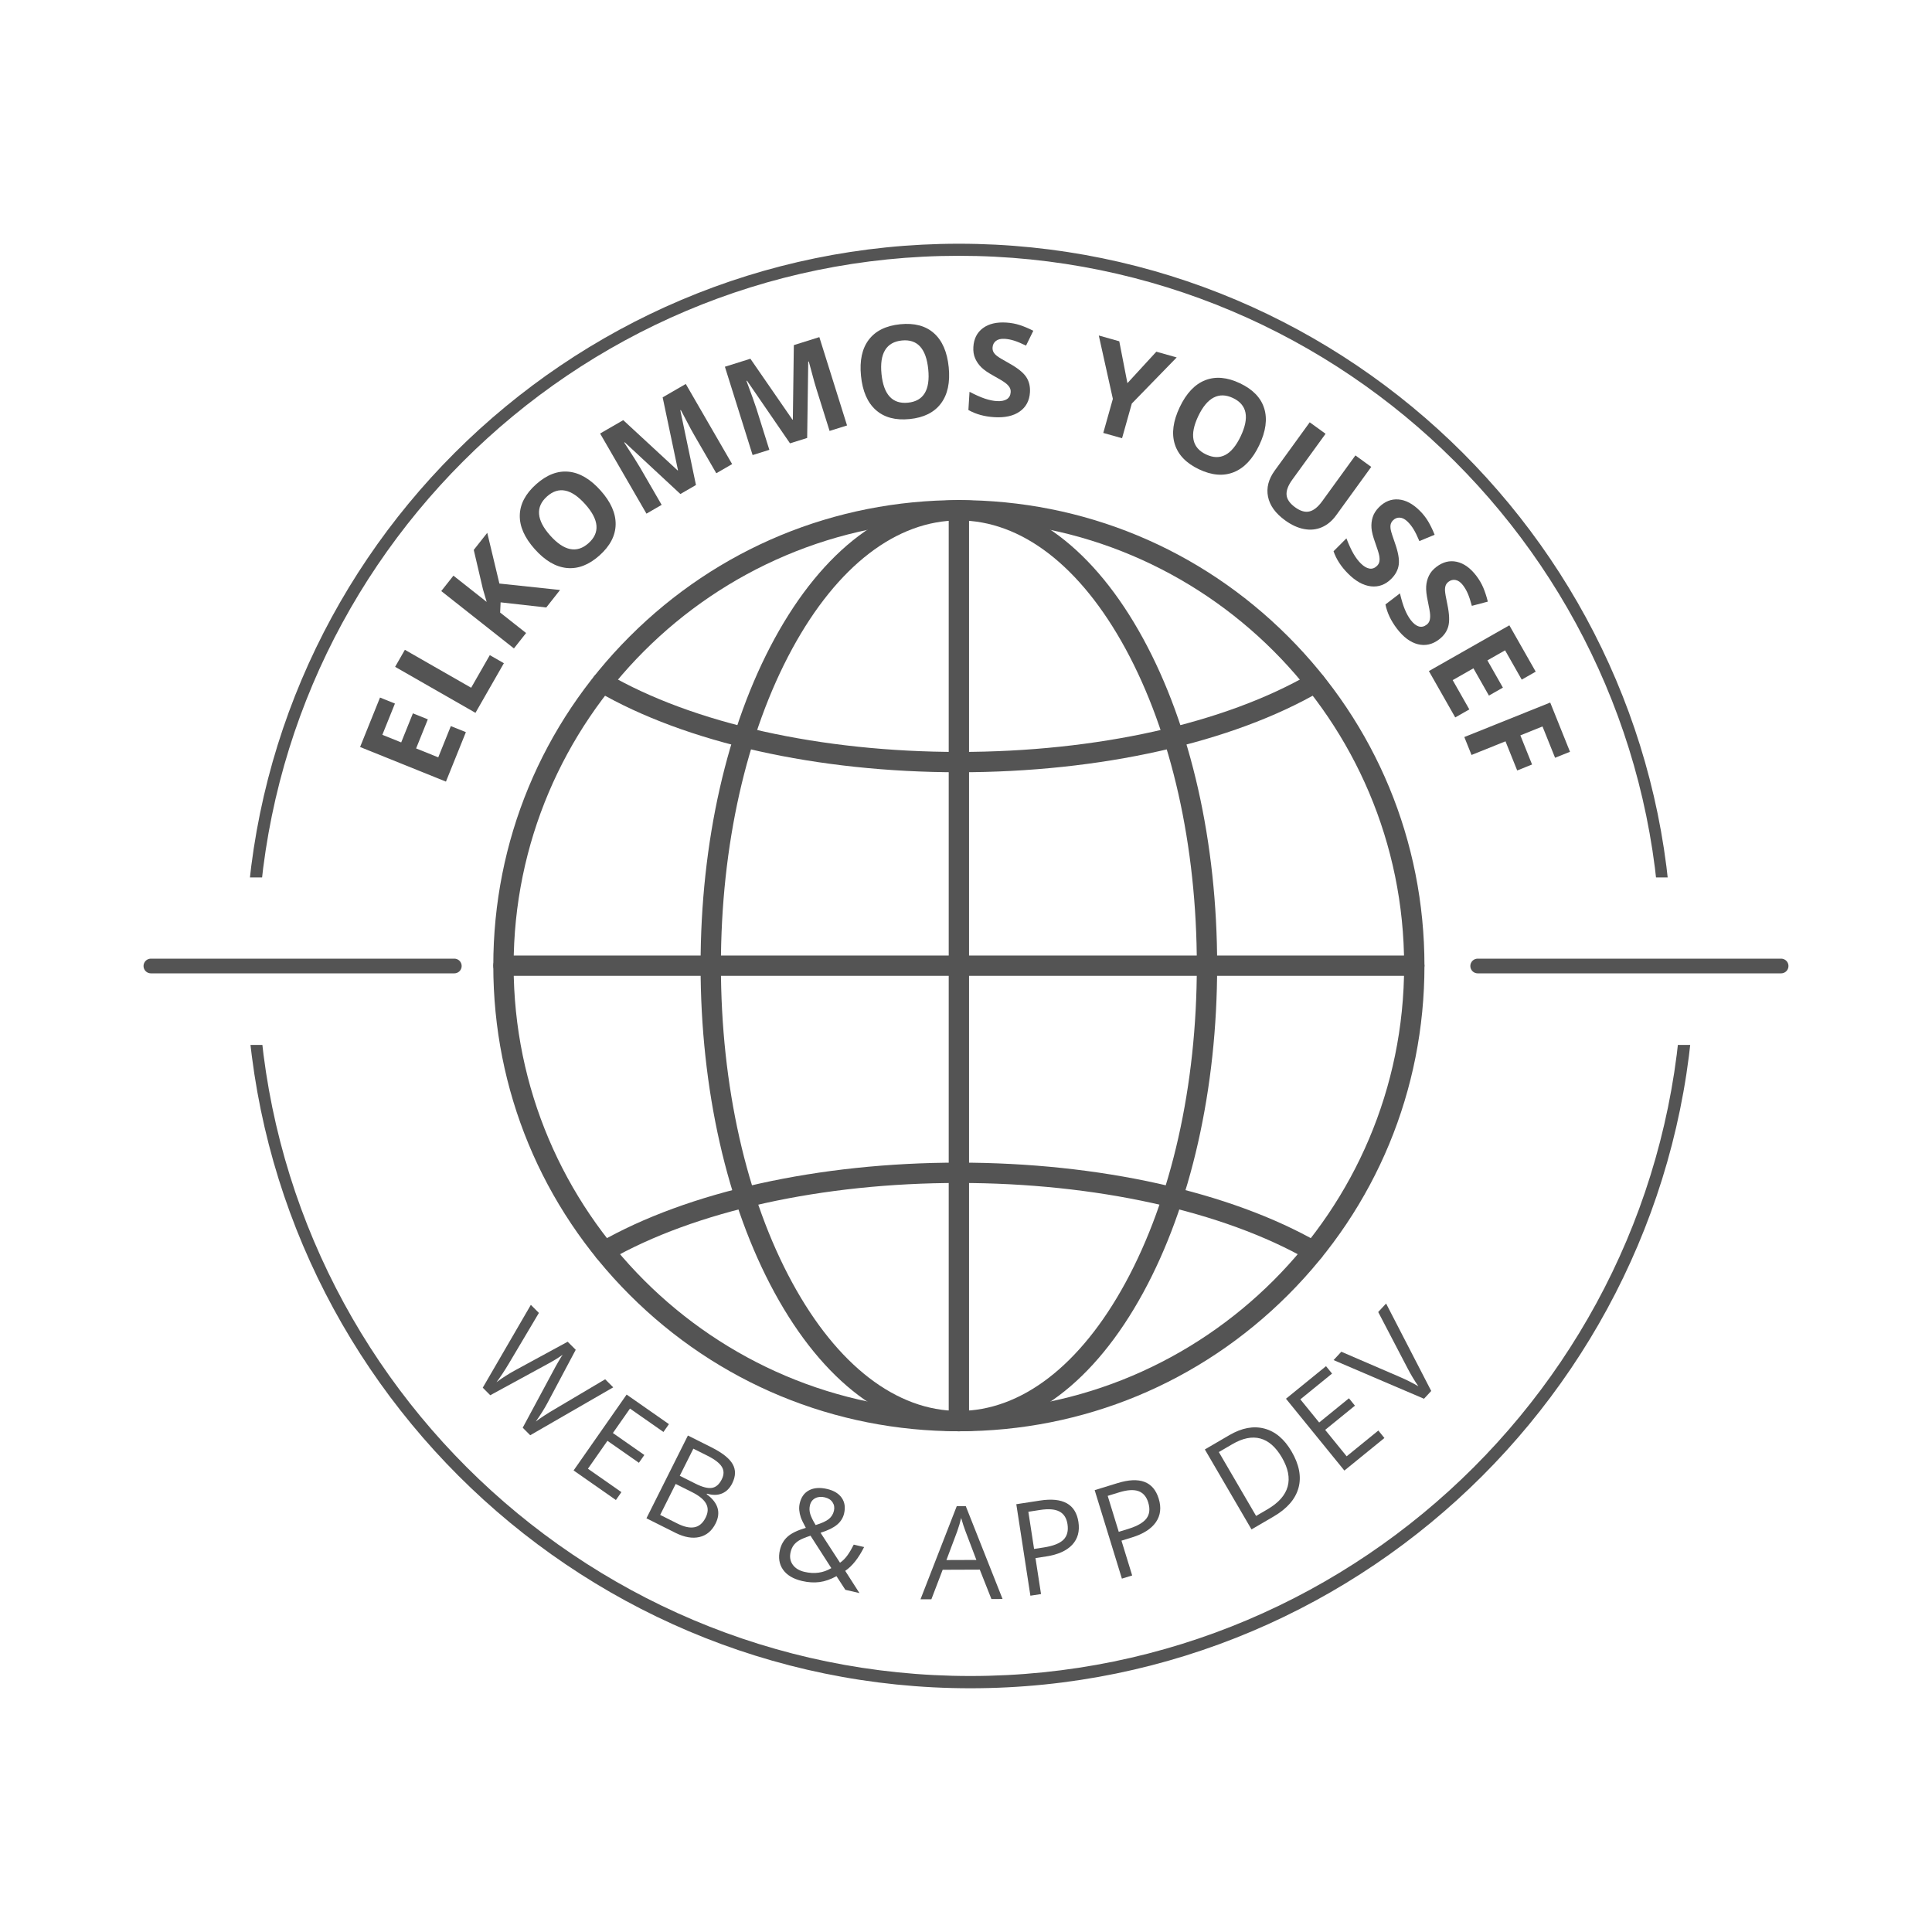 <svg xmlns="http://www.w3.org/2000/svg" xmlns:xlink="http://www.w3.org/1999/xlink" width="5000" zoomAndPan="magnify" viewBox="0 0 3750 3750" height="5000" preserveAspectRatio="xMidYMid meet" version="1.0"><defs><g/><clipPath id="c9b4b44cd6"><path d="M 957.973 971.184 L 2765 971.184 L 2765 2778.684 L 957.973 2778.684 Z M 957.973 971.184 " clip-rule="nonzero"/></clipPath><clipPath id="03ca167947"><path d="M 1359 971.184 L 2363 971.184 L 2363 2778.684 L 1359 2778.684 Z M 1359 971.184 " clip-rule="nonzero"/></clipPath><clipPath id="a012d96a13"><path d="M 1841 971.184 L 1881 971.184 L 1881 2778.684 L 1841 2778.684 Z M 1841 971.184 " clip-rule="nonzero"/></clipPath><clipPath id="9579e8ed0f"><path d="M 957.973 1854 L 2765 1854 L 2765 1895 L 957.973 1895 Z M 957.973 1854 " clip-rule="nonzero"/></clipPath><clipPath id="349b1fcfcf"><path d="M 476.504 473.078 L 3246 473.078 L 3246 1703.078 L 476.504 1703.078 Z M 476.504 473.078 " clip-rule="nonzero"/></clipPath><clipPath id="d9e8653a81"><path d="M 477 2028.168 L 3289.504 2028.168 L 3289.504 3276.918 L 477 3276.918 Z M 477 2028.168 " clip-rule="nonzero"/></clipPath></defs><g clip-path="url(#c9b4b44cd6)"><path fill="#545454" d="M 1861.18 1010.156 C 1384.66 1010.156 996.961 1397.848 996.961 1874.383 C 996.965 2350.922 1384.656 2738.625 1861.18 2738.625 C 2337.711 2738.621 2725.402 2350.922 2725.402 1874.383 C 2725.406 1397.844 2337.703 1010.16 1861.18 1010.156 Z M 1861.18 2778.09 C 1619.777 2778.09 1392.836 2684.086 1222.172 2513.391 C 1051.512 2342.711 957.5 2115.773 957.5 1874.391 C 957.5 1633.004 1051.504 1406.07 1222.172 1235.391 C 1392.836 1064.703 1619.773 970.703 1861.18 970.703 C 2102.547 970.699 2329.484 1064.703 2500.191 1235.391 C 2670.859 1406.066 2764.859 1633.004 2764.859 1874.391 C 2764.859 2115.77 2670.855 2342.711 2500.191 2513.391 C 2329.488 2684.086 2102.547 2778.09 1861.18 2778.09 Z M 1861.18 2778.09 " fill-opacity="1" fill-rule="evenodd"/></g><path fill="#545454" d="M 2549.645 2448.562 C 2546.312 2448.562 2542.941 2447.723 2539.859 2445.945 C 2373.848 2350.727 2126.473 2296.117 1861.184 2296.117 C 1595.902 2296.113 1348.531 2350.727 1182.512 2445.945 C 1173.062 2451.363 1161.012 2448.105 1155.586 2438.648 C 1150.16 2429.195 1153.406 2417.141 1162.863 2411.719 C 1334.68 2313.176 1589.195 2256.656 1861.184 2256.656 C 2133.172 2256.656 2387.688 2313.176 2559.465 2411.719 C 2568.926 2417.137 2572.207 2429.199 2566.781 2438.648 C 2563.129 2445.008 2556.465 2448.566 2549.645 2448.562 Z M 2549.645 2448.562 " fill-opacity="1" fill-rule="evenodd"/><g clip-path="url(#03ca167947)"><path fill="#545454" d="M 1861.18 1010.156 C 1740.09 1010.156 1625.281 1098.453 1537.934 1258.773 C 1448.539 1422.883 1399.289 1641.512 1399.289 1874.383 C 1399.293 2107.258 1448.535 2325.883 1537.934 2489.996 C 1625.289 2650.332 1740.086 2738.625 1861.18 2738.625 C 1982.281 2738.621 2097.039 2650.332 2184.387 2489.996 C 2273.793 2325.879 2323.027 2107.258 2323.027 1874.383 C 2323.031 1641.512 2273.785 1422.883 2184.387 1258.773 C 2097.047 1098.453 1982.273 1010.16 1861.18 1010.156 Z M 1861.18 2778.09 C 1724.961 2778.09 1597.867 2682.48 1503.285 2508.879 C 1410.809 2339.074 1359.828 2113.742 1359.828 1874.391 C 1359.828 1635.039 1410.801 1409.707 1503.285 1239.898 C 1597.867 1066.305 1724.961 970.703 1861.18 970.703 C 1997.367 970.699 2124.453 1066.305 2219.035 1239.898 C 2311.566 1409.703 2362.488 1635.035 2362.488 1874.391 C 2362.496 2113.742 2311.562 2339.074 2219.035 2508.879 C 2124.457 2682.48 1997.359 2778.09 1861.18 2778.09 Z M 1861.18 2778.09 " fill-opacity="1" fill-rule="evenodd"/></g><g clip-path="url(#a012d96a13)"><path fill="#545454" d="M 1861.18 2778.078 C 1850.297 2778.078 1841.453 2769.242 1841.453 2758.348 L 1841.453 990.414 C 1841.453 979.52 1850.289 970.688 1861.18 970.688 C 1872.074 970.688 1880.91 979.523 1880.91 990.418 L 1880.918 2758.34 C 1880.918 2769.23 1872.074 2778.074 1861.18 2778.074 Z M 1861.18 2778.078 " fill-opacity="1" fill-rule="evenodd"/></g><path fill="#545454" d="M 1861.18 1498.969 C 1586.816 1498.969 1330.891 1441.637 1158.996 1341.68 C 1149.582 1336.199 1146.418 1324.125 1151.883 1314.707 C 1157.352 1305.281 1169.434 1302.098 1178.848 1307.57 C 1344.875 1404.129 1593.551 1459.504 1861.18 1459.504 C 2128.777 1459.504 2377.492 1404.129 2543.512 1307.57 C 2552.934 1302.098 2564.969 1305.285 2570.48 1314.703 C 2575.949 1324.121 2572.738 1336.199 2563.324 1341.68 C 2391.473 1441.637 2135.551 1498.969 1861.18 1498.969 Z M 1861.18 1498.969 " fill-opacity="1" fill-rule="evenodd"/><g clip-path="url(#9579e8ed0f)"><path fill="#545454" d="M 2745.129 1894.113 L 977.23 1894.113 C 966.336 1894.113 957.492 1885.281 957.492 1874.383 C 957.492 1863.488 966.328 1854.656 977.223 1854.656 L 2745.121 1854.652 C 2756.016 1854.652 2764.848 1863.488 2764.848 1874.383 C 2764.848 1885.277 2756.012 1894.113 2745.121 1894.113 Z M 2745.129 1894.113 " fill-opacity="1" fill-rule="evenodd"/></g><g clip-path="url(#349b1fcfcf)"><path fill="#545454" d="M 1861.066 3243.145 C 1098.008 3243.145 476.504 2621.637 476.504 1857.641 C 476.504 1093.648 1098.008 473.078 1861.066 473.078 C 2624.125 473.078 3245.633 1094.586 3245.633 1857.641 C 3246.57 2621.637 2625.062 3243.145 1861.066 3243.145 Z M 1861.066 496.512 C 1110.195 496.512 499.938 1106.77 499.938 1857.641 C 499.938 2608.512 1111.133 3219.707 1861.066 3219.707 C 2611 3219.707 3223.133 2608.512 3223.133 1857.641 C 3223.133 1106.77 2611.938 496.512 1861.066 496.512 Z M 1861.066 496.512 " fill-opacity="1" fill-rule="nonzero"/></g><g fill="#545454" fill-opacity="1"><g transform="translate(857.128, 1538.073)"><g><path d="M 47.141 -116.969 L 8.453 -20.969 L -158.203 -88.141 L -119.516 -184.141 L -90.562 -172.469 L -115 -111.812 L -78.406 -97.062 L -55.672 -153.5 L -26.719 -141.828 L -49.453 -85.391 L -6.484 -68.078 L 17.953 -128.734 Z M 47.141 -116.969 "/></g></g></g><g fill="#545454" fill-opacity="1"><g transform="translate(911.633, 1403.23)"><g><path d="M 11.234 -19.625 L -144.703 -108.906 L -125.766 -141.969 L 2.859 -68.328 L 39.078 -131.594 L 66.391 -115.953 Z M 11.234 -19.625 "/></g></g></g><g fill="#545454" fill-opacity="1"><g transform="translate(983.503, 1276.35)"><g><path d="M 103.578 -131.188 L 76.766 -97.234 L -11.828 -107.203 L -12.734 -87.406 L 37.625 -47.656 L 14.016 -17.75 L -127.016 -129.094 L -103.406 -159 L -38.875 -108.047 L -46.172 -132.922 L -63.953 -208.969 L -37.75 -242.156 L -14.188 -143.688 Z M 103.578 -131.188 "/></g></g></g><g fill="#545454" fill-opacity="1"><g transform="translate(1087.231, 1143.013)"><g><path d="M 78.547 -190.891 C 98.359 -168.703 108.082 -146.738 107.719 -125 C 107.352 -103.258 96.898 -83.219 76.359 -64.875 C 55.828 -46.539 34.738 -38.422 13.094 -40.516 C -8.551 -42.609 -29.336 -54.812 -49.266 -77.125 C -69.18 -99.438 -78.867 -121.398 -78.328 -143.016 C -77.797 -164.641 -67.234 -184.645 -46.641 -203.031 C -26.035 -221.426 -4.988 -229.562 16.5 -227.438 C 38 -225.32 58.68 -213.141 78.547 -190.891 Z M -19.281 -103.547 C -5.914 -88.578 6.988 -79.836 19.438 -77.328 C 31.895 -74.816 43.773 -78.609 55.078 -88.703 C 77.754 -108.953 75.641 -134.145 48.734 -164.281 C 21.773 -194.477 -2.977 -199.508 -25.531 -179.375 C -36.844 -169.27 -41.969 -157.848 -40.906 -145.109 C -39.852 -132.379 -32.645 -118.523 -19.281 -103.547 Z M -19.281 -103.547 "/></g></g></g><g fill="#545454" fill-opacity="1"><g transform="translate(1235.204, 1008.316)"><g><path d="M 85.438 -49.422 L -22.609 -149.797 L -23.562 -149.234 C -7.852 -125.18 2.398 -109.008 7.203 -100.719 L 49.047 -28.375 L 19.578 -11.328 L -70.391 -166.859 L -25.5 -192.828 L 80.109 -95.188 L 80.75 -95.562 L 51 -237.078 L 95.891 -263.047 L 185.859 -107.516 L 155.125 -89.734 L 112.547 -163.344 C 110.523 -166.832 108.254 -170.875 105.734 -175.469 C 103.211 -180.07 96.719 -192.406 86.25 -212.469 L 85.281 -211.906 L 115.656 -66.906 Z M 85.438 -49.422 "/></g></g></g><g fill="#545454" fill-opacity="1"><g transform="translate(1439.227, 890.061)"><g><path d="M 94.172 -29.547 L 10.703 -151.109 L 9.656 -150.781 C 19.719 -123.875 26.18 -105.848 29.047 -96.703 L 54.062 -16.953 L 21.578 -6.766 L -32.203 -178.219 L 17.281 -193.75 L 99 -75.359 L 99.688 -75.578 L 101.609 -220.188 L 151.094 -235.719 L 204.875 -64.266 L 170.984 -53.641 L 145.531 -134.781 C 144.32 -138.625 142.992 -143.066 141.547 -148.109 C 140.098 -153.148 136.457 -166.602 130.625 -188.469 L 129.562 -188.141 L 127.484 -39.984 Z M 94.172 -29.547 "/></g></g></g><g fill="#545454" fill-opacity="1"><g transform="translate(1665.621, 820.936)"><g><path d="M 175.844 -108.109 C 178.801 -78.516 173.734 -55.035 160.641 -37.672 C 147.555 -20.305 127.316 -10.258 99.922 -7.531 C 72.523 -4.789 50.691 -10.633 34.422 -25.062 C 18.16 -39.488 8.539 -61.582 5.562 -91.344 C 2.594 -121.102 7.68 -144.562 20.828 -161.719 C 33.973 -178.883 54.285 -188.844 81.766 -191.594 C 109.242 -194.344 131.051 -188.535 147.188 -174.172 C 163.32 -159.805 172.875 -137.785 175.844 -108.109 Z M 45.359 -95.062 C 47.348 -75.094 52.633 -60.43 61.219 -51.078 C 69.812 -41.734 81.648 -37.816 96.734 -39.328 C 126.984 -42.348 140.102 -63.953 136.094 -104.141 C 132.062 -144.422 115.004 -163.055 84.922 -160.047 C 69.828 -158.535 58.957 -152.32 52.312 -141.406 C 45.676 -130.488 43.359 -115.039 45.359 -95.062 Z M 45.359 -95.062 "/></g></g></g><g fill="#545454" fill-opacity="1"><g transform="translate(1867.612, 803.436)"><g><path d="M 131.516 -41.891 C 130.516 -25.691 123.898 -13.289 111.672 -4.688 C 99.441 3.914 82.938 7.578 62.156 6.297 C 43.02 5.117 26.316 0.477 12.047 -7.625 L 14.219 -42.953 C 25.988 -36.816 35.992 -32.379 44.234 -29.641 C 52.484 -26.91 60.086 -25.332 67.047 -24.906 C 75.379 -24.395 81.875 -25.598 86.531 -28.516 C 91.195 -31.43 93.723 -36.039 94.109 -42.344 C 94.328 -45.852 93.539 -49.035 91.75 -51.891 C 89.957 -54.754 87.234 -57.57 83.578 -60.344 C 79.93 -63.125 72.438 -67.66 61.094 -73.953 C 50.445 -79.773 42.523 -85.227 37.328 -90.312 C 32.141 -95.395 28.102 -101.18 25.219 -107.672 C 22.344 -114.172 21.164 -121.629 21.688 -130.047 C 22.664 -145.91 28.812 -158.051 40.125 -166.469 C 51.438 -174.895 66.582 -178.52 85.562 -177.344 C 94.883 -176.77 103.707 -175.117 112.031 -172.391 C 120.363 -169.66 129.023 -166 138.016 -161.406 L 123.938 -132.625 C 114.613 -137.125 106.867 -140.344 100.703 -142.281 C 94.535 -144.227 88.426 -145.391 82.375 -145.766 C 75.176 -146.211 69.555 -144.875 65.516 -141.75 C 61.473 -138.633 59.285 -134.379 58.953 -128.984 C 58.742 -125.617 59.336 -122.645 60.734 -120.062 C 62.129 -117.477 64.453 -114.914 67.703 -112.375 C 70.953 -109.832 78.734 -105.145 91.047 -98.312 C 107.305 -89.258 118.297 -80.516 124.016 -72.078 C 129.734 -63.648 132.234 -53.586 131.516 -41.891 Z M 131.516 -41.891 "/></g></g></g><g fill="#545454" fill-opacity="1"><g transform="translate(2012.758, 814.612)"><g/></g></g><g fill="#545454" fill-opacity="1"><g transform="translate(2084.074, 824.188)"><g><path d="M 104.234 -80.469 L 160.359 -141.547 L 199.875 -130.422 L 112.766 -40.922 L 93.828 26.406 L 57.375 16.141 L 75.984 -50 L 48.672 -172.969 L 88.422 -161.781 Z M 104.234 -80.469 "/></g></g></g><g fill="#545454" fill-opacity="1"><g transform="translate(2237.816, 865.709)"><g><path d="M 206.406 -1.672 C 193.645 25.203 177.176 42.688 157 50.781 C 136.82 58.883 114.301 57.023 89.438 45.203 C 64.562 33.391 48.891 17.109 42.422 -3.641 C 35.953 -24.398 39.133 -48.289 51.969 -75.312 C 64.801 -102.332 81.285 -119.789 101.422 -127.688 C 121.555 -135.582 144.094 -133.602 169.031 -121.75 C 193.969 -109.895 209.629 -93.648 216.016 -73.016 C 222.41 -52.391 219.207 -28.609 206.406 -1.672 Z M 87.953 -57.953 C 79.348 -39.816 76.301 -24.523 78.812 -12.078 C 81.332 0.367 89.441 9.844 103.141 16.344 C 130.586 29.395 152.977 17.676 170.312 -18.812 C 187.688 -55.375 182.723 -80.145 155.422 -93.125 C 141.723 -99.633 129.207 -99.93 117.875 -94.016 C 106.539 -88.098 96.566 -76.078 87.953 -57.953 Z M 87.953 -57.953 "/></g></g></g><g fill="#545454" fill-opacity="1"><g transform="translate(2419.381, 952.591)"><g><path d="M 242.188 -46.344 L 173.953 47.781 C 166.16 58.52 156.926 66.195 146.25 70.812 C 135.57 75.426 124.125 76.586 111.906 74.297 C 99.695 72.016 87.391 66.379 74.984 57.391 C 56.273 43.828 45.219 28.504 41.812 11.422 C 38.414 -5.66 42.754 -22.523 54.828 -39.172 L 122.781 -132.906 L 153.531 -110.625 L 88.969 -21.578 C 80.844 -10.367 77.133 -0.508 77.844 8 C 78.551 16.52 84.113 24.555 94.531 32.109 C 104.613 39.422 113.844 42.086 122.219 40.109 C 130.594 38.129 138.863 31.5 147.031 20.219 L 211.453 -68.625 Z M 242.188 -46.344 "/></g></g></g><g fill="#545454" fill-opacity="1"><g transform="translate(2574.309, 1067.755)"><g><path d="M 126.359 55.562 C 114.891 67.051 101.723 71.973 86.859 70.328 C 72.004 68.691 57.207 60.523 42.469 45.828 C 28.895 32.285 19.43 17.754 14.078 2.234 L 39.062 -22.812 C 43.844 -10.414 48.422 -0.473 52.797 7.016 C 57.18 14.516 61.844 20.727 66.781 25.656 C 72.695 31.551 78.363 34.941 83.781 35.828 C 89.195 36.723 94.133 34.938 98.594 30.469 C 101.082 27.977 102.598 25.066 103.141 21.734 C 103.68 18.398 103.5 14.484 102.594 9.984 C 101.695 5.492 99.07 -2.852 94.719 -15.062 C 90.582 -26.469 88.25 -35.789 87.719 -43.031 C 87.188 -50.281 87.988 -57.289 90.125 -64.062 C 92.258 -70.844 96.305 -77.223 102.266 -83.203 C 113.492 -94.453 126.133 -99.492 140.188 -98.328 C 154.25 -97.16 168.008 -89.863 181.469 -76.438 C 188.082 -69.844 193.609 -62.766 198.047 -55.203 C 202.484 -47.648 206.562 -39.18 210.281 -29.797 L 180.672 -17.516 C 176.648 -27.066 172.969 -34.609 169.625 -40.141 C 166.289 -45.672 162.477 -50.578 158.188 -54.859 C 153.082 -59.953 147.984 -62.664 142.891 -63 C 137.797 -63.344 133.336 -61.602 129.516 -57.781 C 127.141 -55.395 125.625 -52.77 124.969 -49.906 C 124.312 -47.039 124.359 -43.578 125.109 -39.516 C 125.859 -35.461 128.594 -26.805 133.312 -13.547 C 139.52 4.004 141.977 17.832 140.688 27.938 C 139.406 38.051 134.629 47.258 126.359 55.562 Z M 126.359 55.562 "/></g></g></g><g fill="#545454" fill-opacity="1"><g transform="translate(2675.486, 1169.122)"><g><path d="M 117.766 71.969 C 104.867 81.82 91.164 84.941 76.656 81.328 C 62.156 77.711 48.586 67.633 35.953 51.094 C 24.305 35.852 16.875 20.188 13.656 4.094 L 41.781 -17.391 C 44.852 -4.461 48.055 6.004 51.391 14.016 C 54.723 22.035 58.504 28.816 62.734 34.359 C 67.805 40.992 72.969 45.117 78.219 46.734 C 83.477 48.348 88.613 47.238 93.625 43.406 C 96.426 41.27 98.32 38.582 99.312 35.344 C 100.301 32.113 100.645 28.211 100.344 23.641 C 100.051 19.066 98.566 10.441 95.891 -2.234 C 93.316 -14.098 92.254 -23.656 92.703 -30.906 C 93.148 -38.156 94.883 -44.992 97.906 -51.422 C 100.926 -57.859 105.789 -63.641 112.5 -68.766 C 125.125 -78.41 138.32 -81.711 152.094 -78.672 C 165.875 -75.641 178.535 -66.57 190.078 -51.469 C 195.742 -44.039 200.27 -36.285 203.656 -28.203 C 207.039 -20.117 209.945 -11.176 212.375 -1.375 L 181.375 6.828 C 178.688 -3.172 176.055 -11.133 173.484 -17.062 C 170.91 -22.988 167.785 -28.363 164.109 -33.188 C 159.734 -38.914 155.039 -42.289 150.031 -43.312 C 145.031 -44.332 140.379 -43.203 136.078 -39.922 C 133.41 -37.879 131.555 -35.477 130.516 -32.719 C 129.484 -29.969 129.066 -26.531 129.266 -22.406 C 129.461 -18.289 131.016 -9.348 133.922 4.422 C 137.723 22.641 138.305 36.672 135.672 46.516 C 133.047 56.367 127.078 64.852 117.766 71.969 Z M 117.766 71.969 "/></g></g></g><g fill="#545454" fill-opacity="1"><g transform="translate(2762.274, 1282.891)"><g><path d="M 62.328 109.625 L 11.172 19.656 L 167.375 -69.156 L 218.531 20.812 L 191.391 36.234 L 159.078 -20.609 L 124.781 -1.109 L 154.844 51.781 L 127.703 67.219 L 97.641 14.328 L 57.375 37.234 L 89.688 94.078 Z M 62.328 109.625 "/></g></g></g><g fill="#545454" fill-opacity="1"><g transform="translate(2833.816, 1409.61)"><g><path d="M 22.406 55.781 L 8.422 20.984 L 175.156 -45.984 L 213.547 49.594 L 184.578 61.234 L 160.172 0.453 L 117.188 17.719 L 139.906 74.281 L 111.047 85.859 L 88.328 29.297 Z M 22.406 55.781 "/></g></g></g><g fill="#545454" fill-opacity="1"><g transform="translate(900.892, 2657.333)"><g><path d="M 128.266 128.453 L 113.688 113.844 L 173.203 3.156 C 175.754 -1.82 179.145 -7.93 183.375 -15.172 C 187.613 -22.41 190.285 -26.633 191.391 -27.844 C 182.461 -21.477 172.062 -15.141 160.188 -8.828 L 50.719 50.797 L 36.125 36.172 L 129.484 -124.625 L 145.109 -108.969 L 86.641 -10.453 C 78.41 3.328 70.473 15.316 62.828 25.516 C 74.984 16.484 87.672 8.438 100.891 1.375 L 200.953 -53.047 L 216.594 -37.391 L 162.469 64.422 C 156.258 76.18 148.461 88.664 139.078 101.875 C 148.398 94.75 160.516 86.816 175.422 78.078 L 273.734 19.828 L 289.375 35.484 Z M 128.266 128.453 "/></g></g></g><g fill="#545454" fill-opacity="1"><g transform="translate(1093.096, 2839.989)"><g><path d="M 102.359 71.531 L 20.25 14.156 L 123.188 -133.125 L 205.297 -75.75 L 194.672 -60.547 L 129.688 -105.953 L 96.516 -58.5 L 157.562 -15.844 L 147 -0.734 L 85.953 -43.391 L 48.078 10.812 L 113.062 56.219 Z M 102.359 71.531 "/></g></g></g><g fill="#545454" fill-opacity="1"><g transform="translate(1232.647, 2935.938)"><g><path d="M 102.578 -149.594 L 147.953 -126.859 C 169.273 -116.172 183.098 -105.254 189.422 -94.109 C 195.754 -82.973 195.473 -70.516 188.578 -56.734 C 183.805 -47.211 177.211 -40.688 168.797 -37.156 C 160.391 -33.633 150.633 -33.504 139.531 -36.766 L 138.984 -35.688 C 161.285 -19.27 167.062 -0.328 156.312 21.141 C 149.113 35.484 138.641 44.254 124.891 47.453 C 111.148 50.648 95.566 47.879 78.141 39.141 L 22.094 11.062 Z M 86.781 -71.438 L 117.562 -56.016 C 130.75 -49.41 141.273 -46.727 149.141 -47.969 C 157.004 -49.207 163.395 -54.738 168.312 -64.562 C 172.82 -73.57 172.852 -81.688 168.406 -88.906 C 163.957 -96.133 154.703 -103.27 140.641 -110.312 L 113.156 -124.078 Z M 78.859 -55.609 L 48.75 4.484 L 82.281 21.281 C 95.238 27.77 106.25 30.148 115.312 28.422 C 124.383 26.691 131.602 20.477 136.969 9.781 C 141.957 -0.188 142.273 -9.191 137.922 -17.234 C 133.566 -25.273 124.535 -32.727 110.828 -39.594 Z M 78.859 -55.609 "/></g></g></g><g fill="#545454" fill-opacity="1"><g transform="translate(1403.521, 3016.813)"><g/></g></g><g fill="#545454" fill-opacity="1"><g transform="translate(1489.746, 3050.512)"><g><path d="M 82.297 -128.578 C 81.016 -123.078 81.223 -117.5 82.922 -111.844 C 84.629 -106.188 88.129 -99.035 93.422 -90.391 C 105.117 -93.961 113.57 -97.812 118.781 -101.938 C 124 -106.062 127.379 -111.438 128.922 -118.062 C 130.359 -124.207 129.473 -129.695 126.266 -134.531 C 123.066 -139.363 118.035 -142.582 111.172 -144.188 C 104.078 -145.844 97.867 -145.27 92.547 -142.469 C 87.223 -139.664 83.805 -135.035 82.297 -128.578 Z M 71.719 0.469 C 90.945 4.957 108.332 2.535 123.875 -6.797 L 83.438 -69.734 C 73.312 -66.391 66 -63.367 61.5 -60.672 C 57 -57.973 53.395 -54.797 50.688 -51.141 C 47.977 -47.484 46.02 -43.062 44.812 -37.875 C 42.633 -28.531 44 -20.406 48.906 -13.5 C 53.812 -6.594 61.414 -1.938 71.719 0.469 Z M 24.125 -42.203 C 26.551 -52.578 31.461 -61.102 38.859 -67.781 C 46.266 -74.469 58.102 -80.203 74.375 -84.984 C 69.363 -94.148 66.098 -100.973 64.578 -105.453 C 63.055 -109.93 62.07 -114.453 61.625 -119.016 C 61.176 -123.578 61.484 -128.133 62.547 -132.688 C 65.336 -144.656 71.426 -153.078 80.812 -157.953 C 90.195 -162.828 101.875 -163.633 115.844 -160.375 C 128.77 -157.352 138.16 -151.645 144.016 -143.25 C 149.879 -134.863 151.422 -124.727 148.641 -112.844 C 146.648 -104.301 142.098 -97.051 134.984 -91.094 C 127.879 -85.133 117.203 -79.91 102.953 -75.422 L 140.719 -17.25 C 146.344 -21.145 151.27 -26.109 155.5 -32.141 C 159.727 -38.18 163.688 -44.938 167.375 -52.406 L 187.469 -47.719 C 176.707 -26.156 164.488 -10.75 150.812 -1.5 L 178.469 41.688 L 151.047 35.281 L 133.875 8.812 C 122.488 15.07 111.5 18.895 100.906 20.281 C 90.312 21.676 79.031 20.977 67.062 18.188 C 49.906 14.176 37.586 6.844 30.109 -3.812 C 22.629 -14.477 20.633 -27.273 24.125 -42.203 Z M 24.125 -42.203 "/></g></g></g><g fill="#545454" fill-opacity="1"><g transform="translate(1695.898, 3093.273)"><g/></g></g><g fill="#545454" fill-opacity="1"><g transform="translate(1786.672, 3104.237)"><g><path d="M 137.656 -0.531 L 115.078 -57.594 L 43.047 -57.328 L 21.141 -0.078 L 0 0 L 70.344 -180.719 L 87.922 -180.781 L 159.297 -0.609 Z M 108.484 -76.375 L 87.359 -131.984 C 84.641 -139.016 81.82 -147.645 78.906 -157.875 C 77.133 -150 74.586 -141.348 71.266 -131.922 L 50.344 -76.156 Z M 108.484 -76.375 "/></g></g></g><g fill="#545454" fill-opacity="1"><g transform="translate(1975.563, 3101.009)"><g><path d="M 117.656 -146.953 C 120.414 -128.973 116.406 -114.195 105.625 -102.625 C 94.852 -91.062 78.047 -83.52 55.203 -80 L 34.312 -76.781 L 45.062 -6.938 L 24.422 -3.766 L -2.922 -181.359 L 43.109 -188.438 C 87.492 -195.281 112.344 -181.453 117.656 -146.953 Z M 31.578 -94.531 L 50.172 -97.391 C 68.473 -100.211 81.258 -105.207 88.531 -112.375 C 95.801 -119.539 98.43 -129.645 96.422 -142.688 C 94.617 -154.426 89.426 -162.578 80.844 -167.141 C 72.258 -171.703 59.832 -172.734 43.562 -170.234 L 20.469 -166.672 Z M 31.578 -94.531 "/></g></g></g><g fill="#545454" fill-opacity="1"><g transform="translate(2153.971, 3071.371)"><g><path d="M 95.094 -162.453 C 100.438 -145.066 98.613 -129.867 89.625 -116.859 C 80.633 -103.859 65.094 -93.961 43 -87.172 L 22.797 -80.953 L 43.578 -13.406 L 23.609 -7.266 L -29.219 -179.016 L 15.297 -192.703 C 58.223 -205.898 84.82 -195.816 95.094 -162.453 Z M 17.531 -98.109 L 35.516 -103.641 C 53.211 -109.078 65.133 -115.867 71.281 -124.016 C 77.438 -132.172 78.578 -142.551 74.703 -155.156 C 71.211 -166.508 64.891 -173.82 55.734 -177.094 C 46.578 -180.375 34.129 -179.594 18.391 -174.75 L -3.938 -167.891 Z M 17.531 -98.109 "/></g></g></g><g fill="#545454" fill-opacity="1"><g transform="translate(2322.043, 3015.809)"><g/></g></g><g fill="#545454" fill-opacity="1"><g transform="translate(2407.823, 2981.021)"><g><path d="M 99.078 -163.812 C 114.023 -138.195 118.5 -114.555 112.5 -92.891 C 106.508 -71.223 90.453 -52.77 64.328 -37.531 L 21.344 -12.453 L -69.219 -167.656 L -21.672 -195.406 C 2.473 -209.488 25.133 -213.742 46.312 -208.172 C 67.488 -202.598 85.078 -187.812 99.078 -163.812 Z M 80.328 -152.047 C 68.523 -172.285 54.551 -184.57 38.406 -188.906 C 22.258 -193.238 4.172 -189.562 -15.859 -177.875 L -42.078 -162.578 L 30.266 -38.578 L 52.25 -51.406 C 73.758 -63.957 86.844 -78.68 91.5 -95.578 C 96.156 -112.484 92.43 -131.305 80.328 -152.047 Z M 80.328 -152.047 "/></g></g></g><g fill="#545454" fill-opacity="1"><g transform="translate(2590.26, 2869.929)"><g><path d="M 96.891 -78.781 L 19.172 -15.578 L -94.188 -155 L -16.469 -218.203 L -4.766 -203.812 L -66.281 -153.797 L -29.766 -108.875 L 28.031 -155.859 L 39.672 -141.547 L -18.125 -94.562 L 23.578 -43.266 L 85.094 -93.281 Z M 96.891 -78.781 "/></g></g></g><g fill="#545454" fill-opacity="1"><g transform="translate(2720.125, 2762.188)"><g><path d="M -45.031 -215.562 L -29.719 -232.062 L 57.875 -62.328 L 43.828 -47.203 L -131.672 -122.266 L -116.625 -138.484 L -3.312 -89.625 C 9.695 -84.031 21.781 -77.957 32.938 -71.406 C 25.207 -82.594 18.125 -94.414 11.688 -106.875 Z M -45.031 -215.562 "/></g></g></g><path stroke-linecap="round" transform="matrix(0.75, 0, 0, 0.75, 2853.92, 1860.75)" fill="none" stroke-linejoin="miter" d="M 19.002 19 L 804.294 19 " stroke="#545454" stroke-width="38" stroke-opacity="1" stroke-miterlimit="4"/><path stroke-linecap="round" transform="matrix(0.75, 0, 0, 0.75, 278.608, 1860.75)" fill="none" stroke-linejoin="miter" d="M 19.002 19 L 804.293 19 " stroke="#545454" stroke-width="38" stroke-opacity="1" stroke-miterlimit="4"/><g clip-path="url(#d9e8653a81)"><path fill="#545454" d="M 1883.48 463.914 C 2658.363 463.914 3289.504 1095.055 3289.504 1870.891 C 3289.504 2646.727 2658.363 3276.918 1883.48 3276.918 C 1108.594 3276.918 477.453 2645.773 477.453 1870.891 C 476.5 1095.055 1107.645 463.914 1883.48 463.914 Z M 1883.48 3253.117 C 2645.988 3253.117 3265.707 2633.398 3265.707 1870.891 C 3265.707 1108.379 2645.039 487.711 1883.48 487.711 C 1121.922 487.711 500.301 1108.379 500.301 1870.891 C 500.301 2633.398 1120.969 3253.117 1883.48 3253.117 Z M 1883.48 3253.117 " fill-opacity="1" fill-rule="nonzero"/></g></svg>